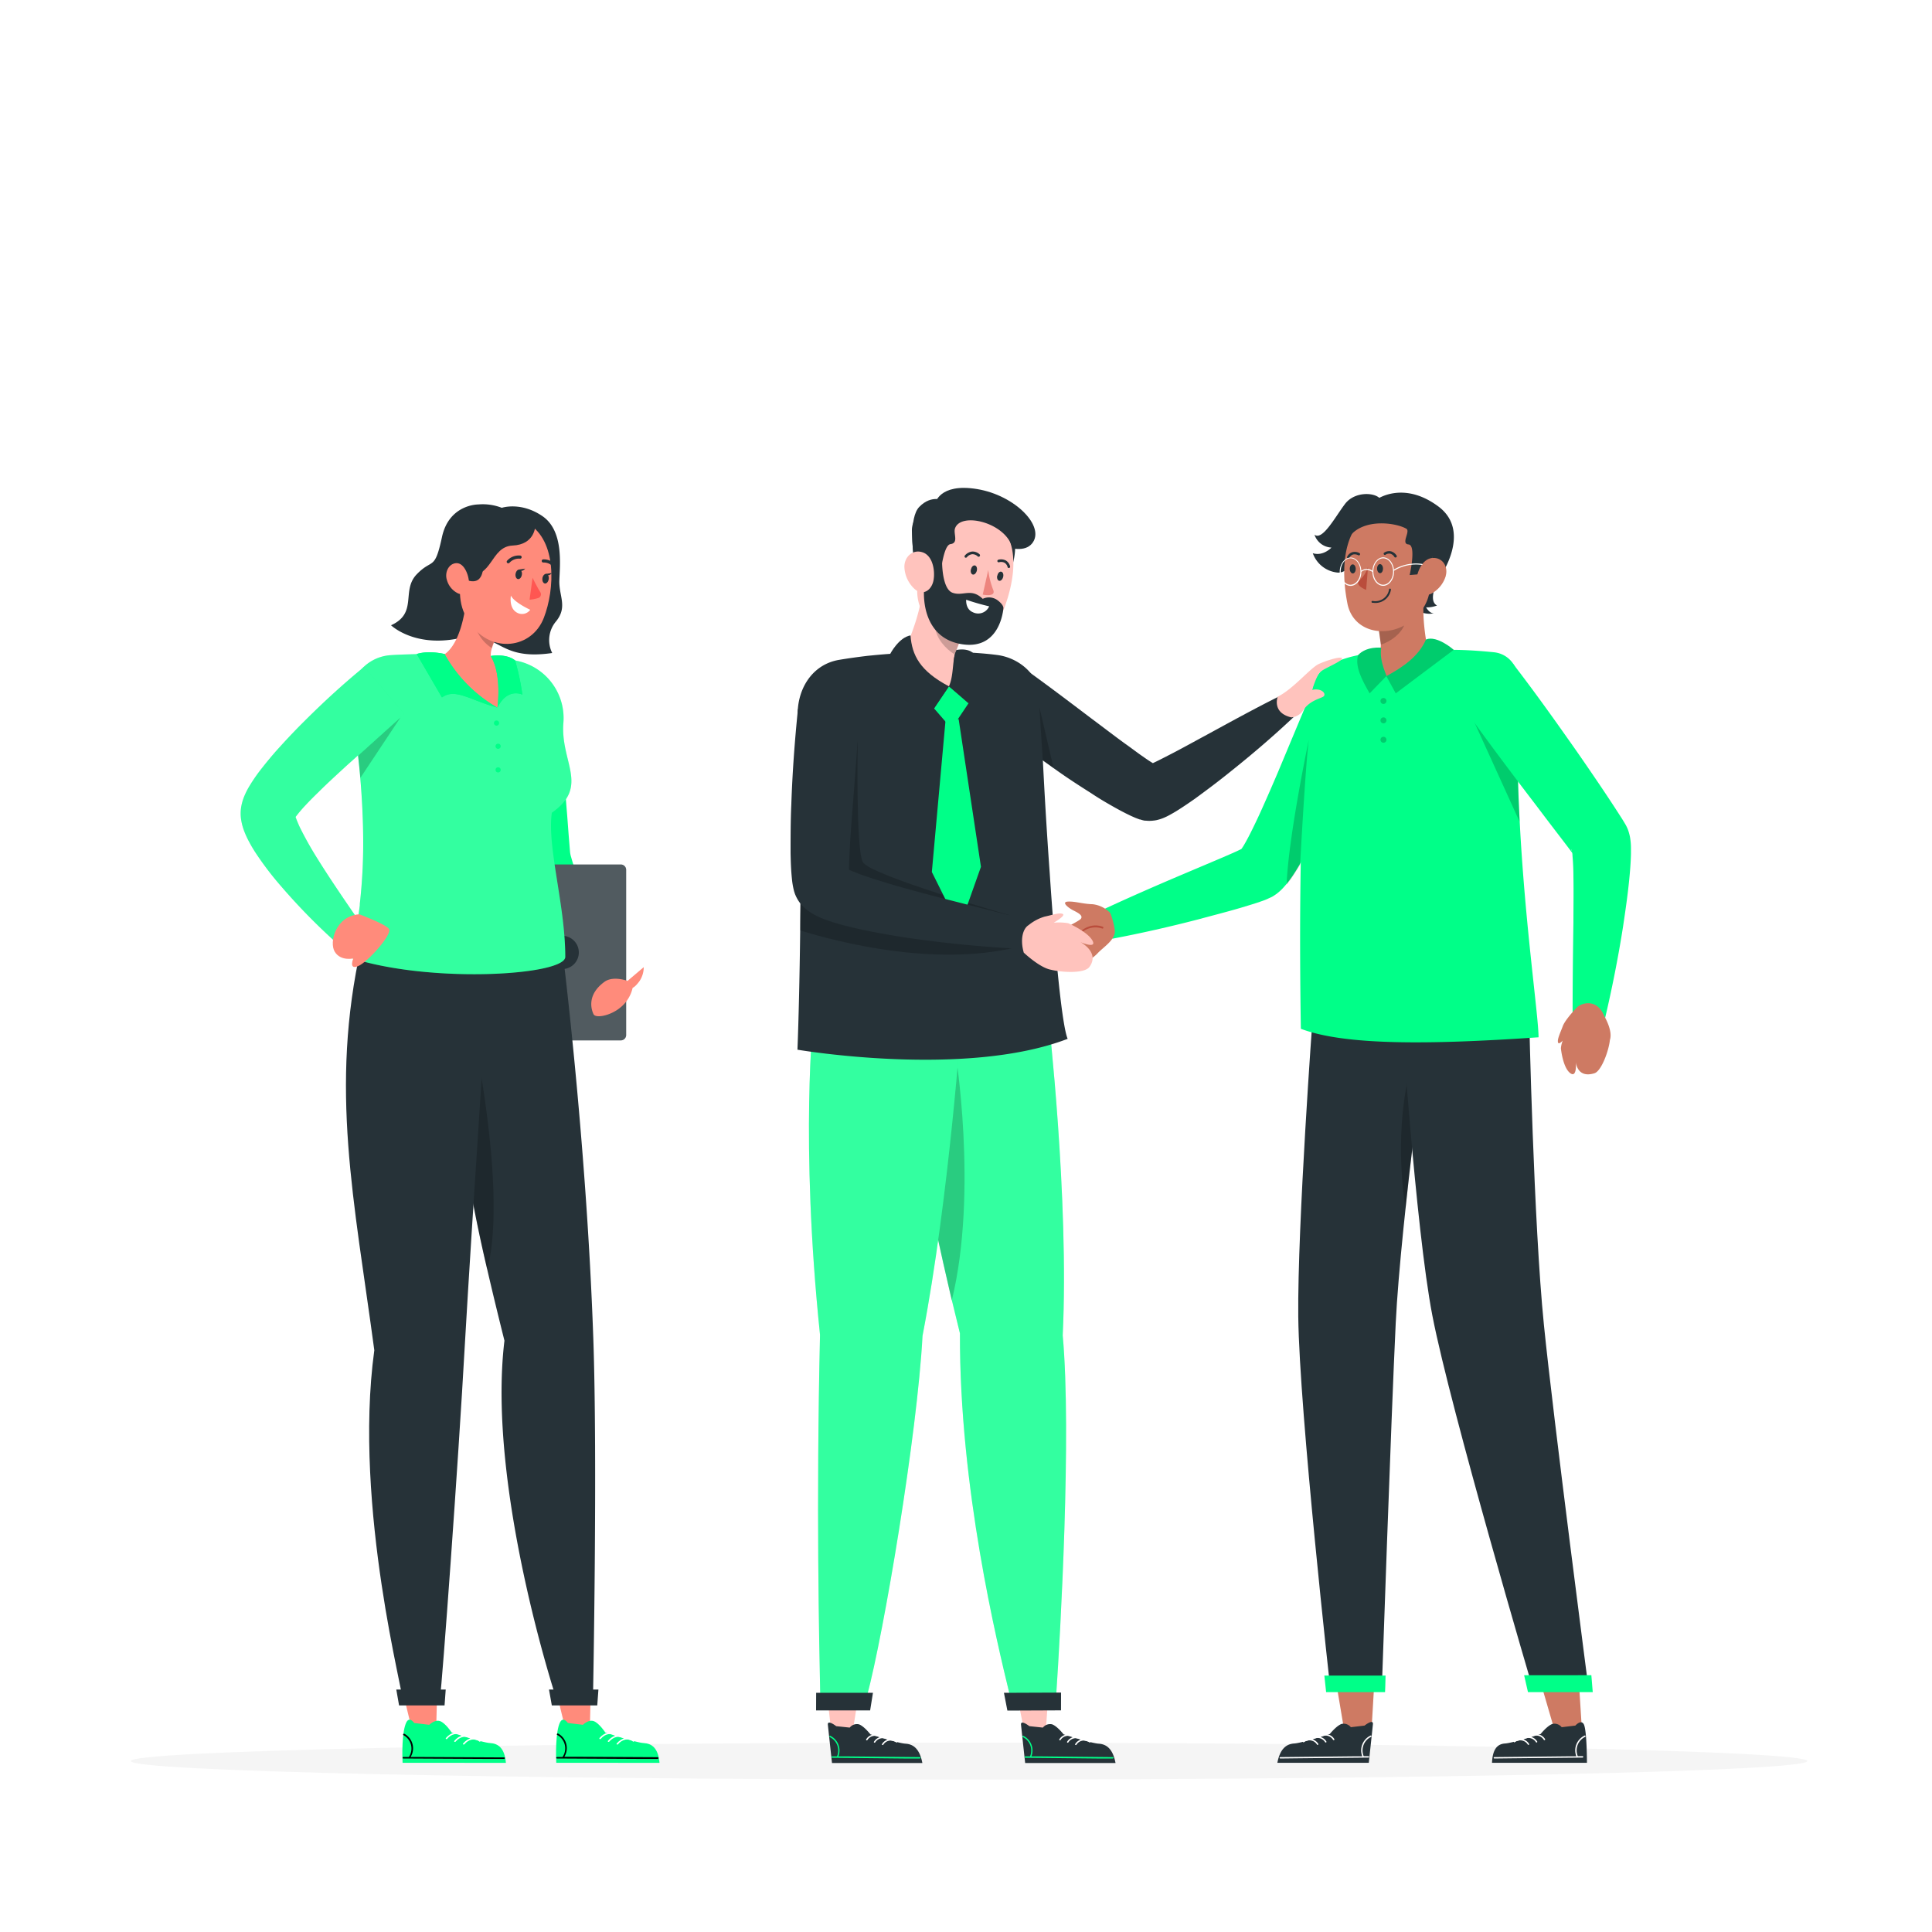 <svg class="animated" id="freepik_stories-new-employee" xmlns="http://www.w3.org/2000/svg" viewBox="0 0 500 500" version="1.1" xmlns:xlink="http://www.w3.org/1999/xlink" xmlns:svgjs="http://svgjs.com/svgjs"><style>svg#freepik_stories-new-employee:not(.animated) .animable {opacity: 0;}svg#freepik_stories-new-employee.animated #freepik--character-3--inject-192 {animation: 6s Infinite  linear floating;animation-delay: 0s;}svg#freepik_stories-new-employee.animated #freepik--character-2--inject-192 {animation: 6s Infinite  linear floating;animation-delay: 0s;}svg#freepik_stories-new-employee.animated #freepik--character-1--inject-192 {animation: 6s Infinite  linear floating;animation-delay: 0s;}            @keyframes floating {                0% {                    opacity: 1;                    transform: translateY(0px);                }                50% {                    transform: translateY(-10px);                }                100% {                    opacity: 1;                    transform: translateY(0px);                }            }        .animator-hidden { display: none; }</style><g id="freepik--background-complete--inject-192" class="animable animator-hidden" style="transform-origin: 250.79px 242.3px;"><path d="M444.71,349.14H264a5.87,5.87,0,0,1-5.86-5.86V80A5.87,5.87,0,0,1,264,74.15H444.71A5.87,5.87,0,0,1,450.57,80V343.28A5.87,5.87,0,0,1,444.71,349.14ZM264,74.4A5.61,5.61,0,0,0,258.35,80V343.28a5.61,5.61,0,0,0,5.61,5.61H444.71a5.61,5.61,0,0,0,5.61-5.61V80a5.61,5.61,0,0,0-5.61-5.61Z" style="fill: rgb(240, 240, 240); transform-origin: 354.355px 211.645px;" id="elex3i7ffpft" class="animable"></path><path d="M236.28,349.14H55.53a5.87,5.87,0,0,1-5.86-5.86V80a5.87,5.87,0,0,1,5.86-5.86H236.28A5.87,5.87,0,0,1,242.14,80V343.28A5.87,5.87,0,0,1,236.28,349.14ZM55.53,74.4A5.61,5.61,0,0,0,49.92,80V343.28a5.61,5.61,0,0,0,5.61,5.61H236.28a5.61,5.61,0,0,0,5.61-5.61V80a5.61,5.61,0,0,0-5.61-5.61Z" style="fill: rgb(240, 240, 240); transform-origin: 145.905px 211.64px;" id="elmxknbl5jsw" class="animable"></path><rect x="0.79" y="410.21" width="500" height="0.25" style="fill: rgb(224, 224, 224); transform-origin: 250.79px 410.335px;" id="eldpln8qgq93" class="animable"></rect><path d="M470.4,291.43h-190a5.82,5.82,0,0,0,5.82,5.82H464.57a5.83,5.83,0,0,0,5.83-5.82Z" style="fill: rgb(224, 224, 224); transform-origin: 375.4px 294.34px;" id="eltr0y5v9dk7n" class="animable"></path><rect x="319.43" y="346.51" width="113.65" height="5.39" style="fill: rgb(224, 224, 224); transform-origin: 376.255px 349.205px;" id="elbdzassv98y5" class="animable"></rect><polygon points="429.06 410.28 444.55 297.25 439.11 297.25 423.62 410.28 429.06 410.28" style="fill: rgb(230, 230, 230); transform-origin: 434.085px 353.765px;" id="elh0p96dmsiki" class="animable"></polygon><polygon points="441.79 410.28 426.05 297.25 431.49 297.25 447.23 410.28 441.79 410.28" style="fill: rgb(230, 230, 230); transform-origin: 436.64px 353.765px;" id="elrn3zyu16h4q" class="animable"></polygon><polygon points="310.74 410.28 326.89 297.25 321.45 297.25 305.3 410.28 310.74 410.28" style="fill: rgb(230, 230, 230); transform-origin: 316.095px 353.765px;" id="elednu94bjkx" class="animable"></polygon><polygon points="323.47 410.28 307.98 297.25 313.42 297.25 328.91 410.28 323.47 410.28" style="fill: rgb(230, 230, 230); transform-origin: 318.445px 353.765px;" id="ellpvuy49u6c" class="animable"></polygon><rect x="274.02" y="282.08" width="202.75" height="9.38" style="fill: rgb(230, 230, 230); transform-origin: 375.395px 286.77px;" id="ellhtfsg3k1q" class="animable"></rect><path d="M347.09,282.11h88L436,280c.6-1.35-1-2.71-3.14-2.71H351.71a3.38,3.38,0,0,0-3.14,1.54Z" style="fill: rgb(224, 224, 224); transform-origin: 391.609px 279.693px;" id="elxsggx4lt7p" class="animable"></path><path d="M459.2,220.87,447.94,268.5a2.82,2.82,0,0,1-2.74,2.17H375.82a2.82,2.82,0,0,1-2.74-3.46l11.26-47.64a2.82,2.82,0,0,1,2.74-2.16h69.38A2.81,2.81,0,0,1,459.2,220.87Z" style="fill: rgb(240, 240, 240); transform-origin: 416.141px 244.04px;" id="ela9fk8gj7f9u" class="animable"></path><path d="M425.49,245.9a6.22,6.22,0,0,1-6,5.43,4.77,4.77,0,0,1-4.83-5.43,6.22,6.22,0,0,1,6-5.43A4.77,4.77,0,0,1,425.49,245.9Z" style="fill: rgb(224, 224, 224); transform-origin: 420.075px 245.9px;" id="elm50zv8933i" class="animable"></path><path d="M389.83,217.41l-12,53.26h-2a2.82,2.82,0,0,1-2.74-3.46l11.26-47.64a2.82,2.82,0,0,1,2.74-2.16Z" style="fill: rgb(224, 224, 224); transform-origin: 381.423px 244.04px;" id="elo113c78jmu" class="animable"></path><polygon points="409.93 270.67 407.56 281.98 414.51 281.98 416.88 270.67 409.93 270.67" style="fill: rgb(224, 224, 224); transform-origin: 412.22px 276.325px;" id="el3wpo4a5tcki" class="animable"></polygon><path d="M397.42,280.07l1.42-2a2.7,2.7,0,0,1,2.21-1.14h19.06a2.71,2.71,0,0,1,2.4,1.45l1,1.84a1.29,1.29,0,0,1-1.14,1.88H398.47A1.28,1.28,0,0,1,397.42,280.07Z" style="fill: rgb(224, 224, 224); transform-origin: 410.415px 279.515px;" id="eldl69eilwla8" class="animable"></path><polygon points="369.09 128.8 368.52 127.89 402 106.79 434.67 128.36 434.07 129.26 401.99 108.07 369.09 128.8" style="fill: rgb(240, 240, 240); transform-origin: 401.595px 118.025px;" id="el617md97v9tm" class="animable"></polygon><rect x="367.94" y="127.94" width="67.44" height="42.18" style="fill: rgb(224, 224, 224); transform-origin: 401.66px 149.03px;" id="elsajcq7j98" class="animable"></rect><g id="elcu8mta10ysw"><rect x="382.44" y="117.18" width="38.44" height="63.7" style="fill: rgb(255, 255, 255); transform-origin: 401.66px 149.03px; transform: rotate(90deg);" class="animable"></rect></g><rect x="374.79" y="141.86" width="4.07" height="4.07" style="fill: rgb(240, 240, 240); transform-origin: 376.825px 143.895px;" id="el1v90fc8bf6r" class="animable"></rect><rect x="381.07" y="141.86" width="4.07" height="4.07" style="fill: rgb(240, 240, 240); transform-origin: 383.105px 143.895px;" id="elzc5bo4g1agf" class="animable"></rect><rect x="387.34" y="141.86" width="4.07" height="4.07" style="fill: rgb(240, 240, 240); transform-origin: 389.375px 143.895px;" id="elmp2jsxvllp9" class="animable"></rect><rect x="393.62" y="141.86" width="4.07" height="4.07" style="fill: rgb(240, 240, 240); transform-origin: 395.655px 143.895px;" id="eldzeqaitizz7" class="animable"></rect><rect x="399.89" y="141.86" width="4.07" height="4.07" style="fill: rgb(240, 240, 240); transform-origin: 401.925px 143.895px;" id="elshswnh601pp" class="animable"></rect><rect x="406.17" y="141.86" width="4.07" height="4.07" style="fill: rgb(240, 240, 240); transform-origin: 408.205px 143.895px;" id="el4yxugxc33pv" class="animable"></rect><rect x="412.44" y="141.86" width="4.07" height="4.07" style="fill: rgb(240, 240, 240); transform-origin: 414.475px 143.895px;" id="el61ciutctptx" class="animable"></rect><rect x="418.72" y="141.86" width="4.07" height="4.07" style="fill: rgb(240, 240, 240); transform-origin: 420.755px 143.895px;" id="elnyvjm9sjuvs" class="animable"></rect><rect x="424.99" y="141.86" width="4.07" height="4.07" style="fill: rgb(240, 240, 240); transform-origin: 427.025px 143.895px;" id="eljtc6be4d5e" class="animable"></rect><rect x="374.79" y="147.46" width="4.07" height="4.07" style="fill: rgb(240, 240, 240); transform-origin: 376.825px 149.495px;" id="elpe4piwghfn" class="animable"></rect><rect x="381.07" y="147.46" width="4.07" height="4.07" style="fill: rgb(240, 240, 240); transform-origin: 383.105px 149.495px;" id="el18bbtb1o4mah" class="animable"></rect><rect x="387.34" y="147.46" width="4.07" height="4.07" style="fill: rgb(240, 240, 240); transform-origin: 389.375px 149.495px;" id="elq9wr2ghwi3k" class="animable"></rect><rect x="393.62" y="147.46" width="4.07" height="4.07" style="fill: rgb(240, 240, 240); transform-origin: 395.655px 149.495px;" id="el3jjudn4q6nj" class="animable"></rect><rect x="399.89" y="147.46" width="4.07" height="4.07" style="fill: rgb(240, 240, 240); transform-origin: 401.925px 149.495px;" id="elk36ixh5q469" class="animable"></rect><rect x="406.17" y="147.46" width="4.07" height="4.07" style="fill: rgb(240, 240, 240); transform-origin: 408.205px 149.495px;" id="elv6sra95wwdk" class="animable"></rect><rect x="412.44" y="147.46" width="4.07" height="4.07" style="fill: rgb(240, 240, 240); transform-origin: 414.475px 149.495px;" id="eltek0f7x5xhq" class="animable"></rect><rect x="418.72" y="147.46" width="4.07" height="4.07" style="fill: rgb(240, 240, 240); transform-origin: 420.755px 149.495px;" id="elbo9c6h83fsi" class="animable"></rect><rect x="424.99" y="147.46" width="4.07" height="4.07" style="fill: rgb(240, 240, 240); transform-origin: 427.025px 149.495px;" id="el52ymyy99cpm" class="animable"></rect><rect x="374.79" y="153.06" width="4.07" height="4.07" style="fill: rgb(240, 240, 240); transform-origin: 376.825px 155.095px;" id="el3pgkrnyosm" class="animable"></rect><rect x="381.07" y="153.06" width="4.07" height="4.07" style="fill: rgb(240, 240, 240); transform-origin: 383.105px 155.095px;" id="el9m8tt86vjp6" class="animable"></rect><rect x="387.34" y="153.06" width="4.07" height="4.07" style="fill: rgb(240, 240, 240); transform-origin: 389.375px 155.095px;" id="eljz6heplktk" class="animable"></rect><rect x="393.62" y="153.06" width="4.07" height="4.07" style="fill: rgb(240, 240, 240); transform-origin: 395.655px 155.095px;" id="el3i80gu0go8s" class="animable"></rect><rect x="399.89" y="153.06" width="4.07" height="4.07" style="fill: rgb(240, 240, 240); transform-origin: 401.925px 155.095px;" id="el2kzr8fzth3i" class="animable"></rect><rect x="406.17" y="153.06" width="4.07" height="4.07" style="fill: rgb(240, 240, 240); transform-origin: 408.205px 155.095px;" id="elqf77j9bdza" class="animable"></rect><rect x="412.44" y="153.06" width="4.07" height="4.07" style="fill: rgb(240, 240, 240); transform-origin: 414.475px 155.095px;" id="eln1xk561j91k" class="animable"></rect><rect x="418.72" y="153.06" width="4.07" height="4.07" style="fill: rgb(240, 240, 240); transform-origin: 420.755px 155.095px;" id="el8442ezd1khe" class="animable"></rect><rect x="424.99" y="153.06" width="4.07" height="4.07" style="fill: rgb(240, 240, 240); transform-origin: 427.025px 155.095px;" id="elqe4r27m55pr" class="animable"></rect><rect x="374.79" y="159.09" width="4.07" height="4.07" style="fill: rgb(240, 240, 240); transform-origin: 376.825px 161.125px;" id="elxzwiaye151" class="animable"></rect><rect x="381.07" y="159.09" width="4.07" height="4.07" style="fill: rgb(240, 240, 240); transform-origin: 383.105px 161.125px;" id="elf7kqfqn1so" class="animable"></rect><rect x="387.34" y="159.09" width="4.07" height="4.07" style="fill: rgb(240, 240, 240); transform-origin: 389.375px 161.125px;" id="elbzdoptzxvwl" class="animable"></rect><rect x="393.62" y="159.09" width="4.07" height="4.07" style="fill: rgb(240, 240, 240); transform-origin: 395.655px 161.125px;" id="ell01i9g5xsb" class="animable"></rect><rect x="383.82" y="133.57" width="36.21" height="3.52" style="fill: rgb(224, 224, 224); transform-origin: 401.925px 135.33px;" id="elvdtvq8xd9k" class="animable"></rect><path d="M404.15,107.17a2,2,0,1,1-2-2A2,2,0,0,1,404.15,107.17Z" style="fill: rgb(224, 224, 224); transform-origin: 402.15px 107.17px;" id="elqri3rqbinki" class="animable"></path><rect x="272.82" y="86.41" width="70.32" height="170.85" style="fill: rgb(240, 240, 240); transform-origin: 307.98px 171.835px;" id="eloscjqg5spzr" class="animable"></rect><rect x="277.11" y="90.71" width="61.74" height="162.27" style="fill: rgb(250, 250, 250); transform-origin: 307.98px 171.845px;" id="elp1twdmc2ul" class="animable"></rect><polygon points="338.85 97.66 338.85 109.91 277.11 171.66 277.11 159.4 338.85 97.66" style="fill: rgb(255, 255, 255); transform-origin: 307.98px 134.66px;" id="elw6erv0mr0ws" class="animable"></polygon><polygon points="338.85 140.03 338.85 157.31 277.11 219.04 277.11 201.75 338.85 140.03" style="fill: rgb(255, 255, 255); transform-origin: 307.98px 179.535px;" id="el5cl2e8k8f4x" class="animable"></polygon><rect x="305.86" y="86.41" width="4.25" height="170.85" style="fill: rgb(240, 240, 240); transform-origin: 307.985px 171.835px;" id="elb4kfmqufo38" class="animable"></rect><rect x="149.22" y="86.41" width="70.32" height="170.85" style="fill: rgb(240, 240, 240); transform-origin: 184.38px 171.835px;" id="eladbk4axj5sf" class="animable"></rect><rect x="153.51" y="90.71" width="61.74" height="162.27" style="fill: rgb(250, 250, 250); transform-origin: 184.38px 171.845px;" id="el8jllh167oa" class="animable"></rect><polygon points="215.25 97.66 215.25 109.91 153.51 171.66 153.51 159.4 215.25 97.66" style="fill: rgb(255, 255, 255); transform-origin: 184.38px 134.66px;" id="elx476sn2syy8" class="animable"></polygon><polygon points="215.25 140.03 215.25 157.31 153.51 219.04 153.51 201.75 215.25 140.03" style="fill: rgb(255, 255, 255); transform-origin: 184.38px 179.535px;" id="eleif3z1wamz" class="animable"></polygon><rect x="182.25" y="86.41" width="4.25" height="170.85" style="fill: rgb(240, 240, 240); transform-origin: 184.375px 171.835px;" id="el9qilimm6k1h" class="animable"></rect><path d="M171.14,387.39s-8.5,1.89-7.24-4,1.17-8.12-2.28-10.81-6.93-4-4.29-8.3-2.37-7.58-5-9.88.34-4,1-8.37-4-3.69-4.36-9.16,5.19-11.86.42-19.39c0,0,6.41,3.33,8.52,9.17s.41,10.36,4.2,12.58,6.16,6.07,4.87,10,.54,6,3.65,8.91,2.28,4,1.9,7.54.39,2.69,3.94,7.49S180.18,385.82,171.14,387.39Z" style="fill: rgb(240, 240, 240); transform-origin: 163.843px 352.579px;" id="elgeeg9vcoaq6" class="animable"></path><path d="M172.35,387.13a.41.41,0,0,1,0-.09l-17-51.62a.42.42,0,0,1,.27-.53h0a.41.41,0,0,1,.52.27l17,51.61a.69.69,0,0,1,0,.13Z" style="fill: rgb(224, 224, 224); transform-origin: 164.236px 361px;" id="el7x4c6crb53b" class="animable"></path><path d="M186.47,387.29s8.46,1.87,7.2-4-1.16-8.07,2.27-10.75,6.9-4,4.26-8.25,2.37-7.55,5-9.83-.34-4-1-8.33,4-3.67,4.33-9.11-5.16-11.8-.41-19.29c0,0-6.38,3.31-8.48,9.13s-.41,10.3-4.18,12.51-6.13,6-4.84,10-.54,6-3.63,8.86-2.27,4-1.89,7.5-.39,2.67-3.92,7.45S177.48,385.72,186.47,387.29Z" style="fill: rgb(240, 240, 240); transform-origin: 193.736px 352.652px;" id="elmmcbj4yf8z9" class="animable"></path><path d="M184.49,386.8a.51.51,0,0,1,0-.13l16.92-51.34a.41.41,0,0,1,.52-.27h0a.42.42,0,0,1,.27.53l-16.92,51.34a.3.3,0,0,1,0,.1Z" style="fill: rgb(224, 224, 224); transform-origin: 193.353px 361.035px;" id="eluydkyxs7nz" class="animable"></path><path d="M177.09,386.21s-9.73-.8-6.41-6.73,3.95-8.31,1.14-12.34-6.08-6.62-1.83-10.31,0-8.91-2-12.23,1.7-4.21,3.87-8.63-3-5.27-1.62-11.25,9.5-11,6.89-20.63c0,0,5.76,5.69,6.08,12.65s-3,11.23.32,14.87,4.58,8.54,1.89,12.34-1.42,6.64,1,10.75,1.11,5.07-.47,8.7-.48,3,1.74,9.34S187.29,387.53,177.09,386.21Z" style="fill: rgb(245, 245, 245); transform-origin: 177.92px 345.219px;" id="elwlw2135vtpp" class="animable"></path><path d="M178.47,386.33a.36.36,0,0,1,0-.11l-1.07-60.93a.47.47,0,0,1,.47-.48h0a.47.47,0,0,1,.47.46l1.07,60.93a.39.39,0,0,1,0,.15Z" style="fill: rgb(224, 224, 224); transform-origin: 178.409px 355.58px;" id="eldne9cwuwrqk" class="animable"></path><path d="M203.57,381.51H156a2,2,0,0,0-1.84,2.64l.71,1.87.44,1.19,1.28,3.39.45,1.18,1.31,3.48.44,1.18,5.24,13.9h31.51l5.24-13.9.44-1.18,1.31-3.48.45-1.18,1.28-3.39.44-1.19.71-1.87A2,2,0,0,0,203.57,381.51Z" style="fill: rgb(230, 230, 230); transform-origin: 179.785px 395.925px;" id="elr06mkh3xi6k" class="animable"></path><circle cx="89.91" cy="111.24" r="17.15" style="fill: rgb(224, 224, 224); transform-origin: 89.91px 111.24px;" id="elslj94kre9or" class="animable"></circle><g id="el0w5ttlitkmr"><circle cx="89.91" cy="111.24" r="15.8" style="fill: rgb(250, 250, 250); transform-origin: 89.91px 111.24px; transform: rotate(-80.47deg);" class="animable"></circle></g><rect x="89.37" y="96.87" width="0.59" height="3.3" style="fill: rgb(224, 224, 224); transform-origin: 89.665px 98.52px;" id="elbvmesd29em" class="animable"></rect><rect x="89.37" y="122.22" width="0.59" height="3.3" style="fill: rgb(224, 224, 224); transform-origin: 89.665px 123.87px;" id="eluwk1ypdb1g" class="animable"></rect><rect x="75.34" y="110.9" width="3.3" height="0.59" style="fill: rgb(224, 224, 224); transform-origin: 76.99px 111.195px;" id="elf52e481vcue" class="animable"></rect><rect x="100.69" y="110.9" width="3.3" height="0.59" style="fill: rgb(224, 224, 224); transform-origin: 102.34px 111.195px;" id="el8c37k2n1uvj" class="animable"></rect><g id="el7q80ys5xh86"><rect x="96.98" y="101.94" width="3.3" height="0.59" style="fill: rgb(224, 224, 224); transform-origin: 98.63px 102.235px; transform: rotate(-45.01deg);" class="animable"></rect></g><g id="elw692fjy593"><rect x="79.05" y="119.86" width="3.3" height="0.59" style="fill: rgb(224, 224, 224); transform-origin: 80.7px 120.155px; transform: rotate(-45.01deg);" class="animable"></rect></g><g id="ela13j56qrgj"><rect x="80.4" y="100.59" width="0.59" height="3.3" style="fill: rgb(224, 224, 224); transform-origin: 80.695px 102.24px; transform: rotate(-45deg);" class="animable"></rect></g><g id="elw2ozi6hj9k"><rect x="98.33" y="118.51" width="0.59" height="3.3" style="fill: rgb(224, 224, 224); transform-origin: 98.625px 120.16px; transform: rotate(-45.01deg);" class="animable"></rect></g><g id="elfdh7e8fm3f5"><rect x="92" y="109.14" width="0.51" height="6" style="fill: rgb(224, 224, 224); transform-origin: 92.255px 112.14px; transform: rotate(-68.51deg);" class="animable"></rect></g><polygon points="89.92 111.45 80.7 111.45 80.7 110.94 89.41 110.94 89.41 103.79 89.92 103.79 89.92 111.45" style="fill: rgb(224, 224, 224); transform-origin: 85.31px 107.62px;" id="el1waycfww09r" class="animable"></polygon></g><g id="freepik--Shadow--inject-192" class="animable" style="transform-origin: 250.79px 455.775px;"><path d="M467.74,455.76c0,2.65-97.14,4.79-216.95,4.79s-216.95-2.14-216.95-4.79S131,451,250.79,451,467.74,453.12,467.74,455.76Z" style="fill: rgb(245, 245, 245); transform-origin: 250.79px 455.775px;" id="elxuuur1jdmm" class="animable"></path></g><g id="freepik--Symbol--inject-192" class="animable animator-hidden" style="transform-origin: 203.087px 113.649px;"><g id="elt5bcnjclq6p"><circle cx="200.53" cy="101.04" r="16.02" style="fill: rgb(0, 255, 136); transform-origin: 200.53px 101.04px; transform: rotate(-45deg);" class="animable"></circle></g><path d="M208.56,101h0a1.36,1.36,0,0,1-1.35,1.35h-5.34v5.34a1.35,1.35,0,0,1-2.69,0v-5.34h-5.34a1.36,1.36,0,0,1-1.35-1.35h0a1.36,1.36,0,0,1,1.35-1.35h5.34V94.35a1.35,1.35,0,0,1,2.69,0v5.34h5.34A1.36,1.36,0,0,1,208.56,101Z" style="fill: rgb(255, 255, 255); transform-origin: 200.525px 101.02px;" id="elovf9dmky5ye" class="animable"></path><path d="M200.53,121.12a.47.47,0,0,1-.48-.48v-1a.48.48,0,1,1,.95,0v1A.47.47,0,0,1,200.53,121.12Zm.47,22.45v-1.91a.48.48,0,1,0-.95,0v1.91a.48.48,0,0,0,.95,0Zm0-5.73v-1.91a.48.48,0,1,0-.95,0v1.91a.48.48,0,0,0,.95,0Zm0-5.73V130.2a.48.48,0,1,0-.95,0v1.91a.48.48,0,0,0,.95,0Zm0-5.73v-1.92a.48.48,0,0,0-.95,0v1.92a.48.48,0,0,0,.95,0Zm1,22a.48.48,0,0,0-.48-.48H201v-.47a.48.48,0,1,0-.95,0v1a.47.47,0,0,0,.48.48h.95A.47.47,0,0,0,202,148.34Zm21.72,0a.48.48,0,0,0-.48-.48h-1.81a.49.49,0,0,0-.48.48.48.48,0,0,0,.48.48h1.81A.47.47,0,0,0,223.68,148.34Zm-5.43,0a.48.48,0,0,0-.48-.48H216a.49.49,0,0,0-.48.48.48.48,0,0,0,.48.48h1.81A.47.47,0,0,0,218.25,148.34Zm-5.43,0a.48.48,0,0,0-.48-.48h-1.81a.49.49,0,0,0-.48.48.48.48,0,0,0,.48.48h1.81A.47.47,0,0,0,212.82,148.34Zm-5.43,0a.48.48,0,0,0-.48-.48H205.1a.49.49,0,0,0-.48.48.48.48,0,0,0,.48.48h1.81A.47.47,0,0,0,207.39,148.34Zm20.87,0a.49.49,0,0,0-.48-.48h-1a.48.48,0,0,0-.47.48.47.47,0,0,0,.47.48h1A.48.48,0,0,0,228.26,148.34Z" style="fill: rgb(0, 255, 136); transform-origin: 214.173px 134.002px;" id="elofplgnxgdy" class="animable"></path></g><g id="freepik--character-3--inject-192" class="animable" style="transform-origin: 345.67px 291.855px;"><polygon points="408.41 432 409.42 448.07 402.56 448.61 397.96 432.81 408.41 432" style="fill: rgb(206, 122, 99); transform-origin: 403.69px 440.305px;" id="elw7cn1t627r" class="animable"></polygon><path d="M404.16,447a2.38,2.38,0,0,0-2.38-.85c-1.33.44-3.08,2.62-3.08,2.62s-7.22,2.32-9.17,2.44-3.24,1.37-3.4,5H410.7s0-8.52-.83-10c-.72-1.28-2.17.37-2.17.37Z" style="fill: rgb(38, 50, 56); transform-origin: 398.415px 450.967px;" id="elxmodm1lzaip" class="animable"></path><path d="M386.69,455.1l4.27-.05,18.64-.19a.19.19,0,0,0,0-.37h-1.27v0a3.89,3.89,0,0,1,1.91-5,.18.18,0,1,0-.18-.31,4.24,4.24,0,0,0-2.1,5.36l-2.63,0-18.64.2A.19.19,0,0,0,386.69,455.1Z" style="fill: rgb(255, 255, 255); transform-origin: 398.453px 452.123px;" id="el6didwvh1lxx" class="animable"></path><path d="M399.54,450.27a2.29,2.29,0,0,0-3.38-.61c-.19.14-.37-.18-.18-.32a2.66,2.66,0,0,1,3.88.74c.13.19-.18.38-.32.19Z" style="fill: rgb(255, 255, 255); transform-origin: 397.895px 449.575px;" id="eltopekk37y5" class="animable"></path><path d="M397.5,450.88a2.3,2.3,0,0,0-3.38-.61c-.19.14-.37-.18-.18-.32a2.66,2.66,0,0,1,3.88.75c.13.19-.18.37-.32.18Z" style="fill: rgb(255, 255, 255); transform-origin: 395.855px 450.187px;" id="el0h0anq7yrhjo" class="animable"></path><path d="M395.4,451.5a2.29,2.29,0,0,0-3.38-.61c-.19.14-.37-.18-.19-.32a2.66,2.66,0,0,1,3.88.74c.14.19-.18.38-.31.19Z" style="fill: rgb(255, 255, 255); transform-origin: 393.75px 450.805px;" id="el3i38grtx0gr" class="animable"></path><polygon points="355.88 431.83 354.93 448.06 348.01 448.61 345.33 432.65 355.88 431.83" style="fill: rgb(206, 122, 99); transform-origin: 350.605px 440.22px;" id="elryg64mcwpt" class="animable"></polygon><path d="M349.6,447a2.38,2.38,0,0,0-2.38-.85c-1.33.44-3.08,2.62-3.08,2.62s-7.22,2.32-9.17,2.44-3.66,1.22-4.39,5h23.66s.93-8.54,1.07-10-2.17.37-2.17.37Z" style="fill: rgb(38, 50, 56); transform-origin: 342.948px 450.927px;" id="el371nx8bn71w" class="animable"></path><path d="M331.28,455.1l4.26-.05,18.64-.19a.19.19,0,0,0,0-.37h-1.26s0,0,0,0a3.89,3.89,0,0,1,1.92-5,.18.18,0,1,0-.18-.31,4.24,4.24,0,0,0-2.1,5.36l-2.63,0-18.64.2A.19.19,0,0,0,331.28,455.1Z" style="fill: rgb(255, 255, 255); transform-origin: 343.05px 452.123px;" id="elh1zn0oe1t14" class="animable"></path><path d="M345,450.27a2.29,2.29,0,0,0-3.38-.61c-.19.14-.37-.18-.18-.32a2.66,2.66,0,0,1,3.88.74c.14.19-.18.38-.32.19Z" style="fill: rgb(255, 255, 255); transform-origin: 343.357px 449.575px;" id="eld9qydlj9oqj" class="animable"></path><path d="M342.94,450.88a2.29,2.29,0,0,0-3.37-.61c-.19.14-.38-.18-.19-.32a2.66,2.66,0,0,1,3.88.75c.14.19-.18.37-.32.18Z" style="fill: rgb(255, 255, 255); transform-origin: 341.298px 450.187px;" id="elt0zqh7ai17l" class="animable"></path><path d="M340.84,451.5a2.29,2.29,0,0,0-3.38-.61c-.19.14-.37-.18-.18-.32a2.66,2.66,0,0,1,3.88.74c.13.19-.18.38-.32.19Z" style="fill: rgb(255, 255, 255); transform-origin: 339.195px 450.805px;" id="el0i5knhzflkk9" class="animable"></path><path d="M339.76,262.66s-4,54.25-3.77,78.08c.28,24.78,8.36,96.91,8.36,96.91h13.24s2.44-70.86,3.62-95.2c1.29-26.54,9.22-84.14,9.22-84.14Z" style="fill: rgb(38, 50, 56); transform-origin: 353.205px 347.98px;" id="eliz8n64fg1n8" class="animable"></path><g id="elbvqterp7jp"><path d="M363.74,312.93c1-9.74,2.23-19.8,3.31-28.59l-1.55-9.28S360.31,289.54,363.74,312.93Z" style="opacity: 0.2; transform-origin: 364.809px 293.995px;" class="animable"></path></g><path d="M358.58,433.64c0,1.43-.13,4.28-.13,4.28H343.2l-.46-4.28Z" style="fill: rgb(0, 255, 136); transform-origin: 350.66px 435.78px;" id="elua370nnnnq" class="animable"></path><path d="M362.35,258.31s4,59.75,8.34,82.13c4.73,24.49,26.2,97.21,26.2,97.21H411.2s-9.2-70.55-11.64-94.81c-2.66-26.32-3.81-79.48-3.81-79.48Z" style="fill: rgb(38, 50, 56); transform-origin: 386.775px 347.98px;" id="elnaf0d91okxn" class="animable"></path><path d="M411.84,433.54c.14,1.46.36,4.38.36,4.38H395.44l-1-4.38Z" style="fill: rgb(0, 255, 136); transform-origin: 403.32px 435.73px;" id="el55jqhl8f24" class="animable"></path><path d="M398.18,268.45c-28.61,1.95-50.12,2.1-61.52-2.2-.79-50.38,1-81.72,3.34-89.38a7.94,7.94,0,0,1,4-4.76,28.86,28.86,0,0,1,9-2.8c6-.89,15.91-1.15,22.78-1.13,3.77,0,7.64.3,10.83.62,4,.41,6.55,3.95,6.38,7.93-.34,7.66-.37,15.41-.19,23,.11,4.38.28,8.7.5,12.93C394.71,239.68,398.13,262.56,398.18,268.45Z" style="fill: rgb(0, 255, 136); transform-origin: 367.325px 218.969px;" id="elgg2tne9h58" class="animable"></path><g id="el18v5net5m5g"><path d="M393.28,212.67l-12.28-27,11.78,14.08C392.89,204.12,393.06,208.44,393.28,212.67Z" style="opacity: 0.2; transform-origin: 387.14px 199.17px;" class="animable"></path></g><path d="M357.12,129c-1.51-1.64-6.58-1.78-9,1.38-2.58,3.38-5.85,9.62-7.93,8a4.86,4.86,0,0,0,4.39,3.33s-2.11,2.31-4.83,1.46a7.58,7.58,0,0,0,6.29,5c4.65.68,11.13-12.65,12.16-14.83C358.2,130.85,358,131,357.12,129Z" style="fill: rgb(38, 50, 56); transform-origin: 348.975px 138.027px;" id="ele69d2x45i8u" class="animable"></path><path d="M360,129.55A15,15,0,0,1,371.5,133c2.06,1.78,3.66,4.12,2.95,6.92-1.66,6.52-6.06,17-6.06,17l-19.74-15.19s-.1-6.33,3.07-9.47C353.38,130.63,357,129.89,360,129.55Z" style="fill: rgb(38, 50, 56); transform-origin: 361.635px 143.181px;" id="elniropdzk1a" class="animable"></path><path d="M356.39,129.19s6.8-4.85,15.85,1.88,0,18.91,0,18.91-2.9,5.39-.34,6.72a7.3,7.3,0,0,1-2.82.49s.88,1.64,2,1.49c0,0-1.57.63-4.35-.61S356.39,129.19,356.39,129.19Z" style="fill: rgb(38, 50, 56); transform-origin: 366.326px 143.17px;" id="elslnwancefbh" class="animable"></path><path d="M356.82,162.79h0s0,0,0,.09l.54,3.94a12.58,12.58,0,0,1-.25,2.32,13.17,13.17,0,0,1-.51,1.82c-1,1.05-1.71,3.61,1.28,4,3.77.49,11.36-4.17,11.82-5.8-1.11-5.37-1.83-11.57-.94-16.46l-4.87,4.12Z" style="fill: rgb(206, 122, 99); transform-origin: 362.718px 163.848px;" id="elofzx2houmq" class="animable"></path><g id="el8qno0gpn8er"><path d="M356.84,162.89l.54,3.94c2.49-.78,5.25-2.8,6.12-5.24.62-1.76,0-3.56-.7-3.74Z" style="opacity: 0.2; transform-origin: 360.297px 162.34px;" class="animable"></path></g><path d="M348.29,153.7c.12.86.27,1.71.43,2.55,1.5,7.43,10.22,9.16,16.34,4.58l0,0a13.31,13.31,0,0,0,1.56-1.37c4.05-4.15,3.61-7.77,4.07-15.82a11,11,0,0,0-15.2-10.88C348.37,135.68,347.07,145.11,348.29,153.7Z" style="fill: rgb(206, 122, 99); transform-origin: 359.3px 147.635px;" id="el6q2cdp1bj6a" class="animable"></path><path d="M357.92,147.15c0,.65-.32,1.18-.75,1.19s-.77-.52-.78-1.17.33-1.18.75-1.18.78.51.78,1.16" style="fill: rgb(38, 50, 56); transform-origin: 357.155px 147.165px;" id="elsuezusso2vp" class="animable"></path><path d="M350.86,147.22c0,.65-.33,1.18-.75,1.19s-.78-.52-.79-1.17.33-1.18.76-1.18.77.51.78,1.16" style="fill: rgb(38, 50, 56); transform-origin: 350.09px 147.235px;" id="elpa5r2ibgitr" class="animable"></path><path d="M355.37,156l-.23,0a.26.26,0,0,1-.19-.29.25.25,0,0,1,.3-.19,3.59,3.59,0,0,0,4.24-3,.25.25,0,0,1,.3-.19.26.26,0,0,1,.18.3A4.06,4.06,0,0,1,355.37,156Z" style="fill: rgb(38, 50, 56); transform-origin: 357.461px 154.184px;" id="elvthhpm74499" class="animable"></path><path d="M370.7,144.38a6.9,6.9,0,0,0-2.42,3.53.76.76,0,0,1-.54.67l-2.92.24s1.78-7.76-.3-7.92.6-3.41-.58-4.08c-2.78-1.57-10.78-2.66-14.47,1.78,0,0,1.42-4.66,5.54-6.74s11.83-1.66,14.44,2.48S370.7,144.38,370.7,144.38Z" style="fill: rgb(38, 50, 56); transform-origin: 360.262px 139.729px;" id="elfbl2ikl0or" class="animable"></path><path d="M374.18,149a7.67,7.67,0,0,1-3.64,4.57c-2.36,1.28-4.14-.68-4-3.22.14-2.29,1.53-5.71,4.14-5.94s4.15,2.2,3.48,4.59" style="fill: rgb(206, 122, 99); transform-origin: 370.424px 149.184px;" id="elj5qqtl8295j" class="animable"></path><path d="M348.93,144.53a.3.3,0,0,0,.27-.16,1.68,1.68,0,0,1,1-.87,2,2,0,0,1,1.3.19.31.31,0,0,0,.44-.11.32.32,0,0,0-.11-.44,2.57,2.57,0,0,0-1.79-.25,2.21,2.21,0,0,0-1.38,1.17.3.3,0,0,0,.12.43A.29.29,0,0,0,348.93,144.53Z" style="fill: rgb(38, 50, 56); transform-origin: 350.299px 143.679px;" id="elsop3rcuwlrd" class="animable"></path><path d="M361.2,144.28a.35.35,0,0,0,.13-.05.3.3,0,0,0,.12-.43,2.54,2.54,0,0,0-1.43-1.11,2.26,2.26,0,0,0-1.78.33.32.32,0,0,0,.33.55,1.62,1.62,0,0,1,1.29-.26,1.88,1.88,0,0,1,1,.81A.31.31,0,0,0,361.2,144.28Z" style="fill: rgb(38, 50, 56); transform-origin: 359.791px 143.459px;" id="elv2a359k85zh" class="animable"></path><path d="M354.05,146.6a7.14,7.14,0,0,1-2.1,3.46c-1.64,1.39,1.61,2.6,1.61,2.6Z" style="fill: rgb(186, 77, 60); transform-origin: 352.769px 149.63px;" id="el5h4lsb9jlrt" class="animable"></path><path d="M368,145.93a11.28,11.28,0,0,0-7.26,1.47c-.19-1.78-1.35-3.16-2.77-3.16s-2.7,1.53-2.78,3.46a2.46,2.46,0,0,0-2.88,0c-.1-1.9-1.31-3.41-2.79-3.41s-2.8,1.64-2.8,3.67,1.26,3.67,2.8,3.67,2.78-1.62,2.8-3.62c.14-.13,1.16-1.05,2.86,0,0,2,1.27,3.6,2.79,3.6s2.81-1.65,2.81-3.67a1.79,1.79,0,0,0,0-.23,10.78,10.78,0,0,1,7.22-1.5.12.12,0,0,0,.14-.11A.14.14,0,0,0,368,145.93Zm-18.48,5.4c-1.41,0-2.55-1.54-2.55-3.42s1.14-3.42,2.55-3.42,2.56,1.53,2.56,3.42S350.9,151.33,349.49,151.33Zm8.45,0c-1.4,0-2.55-1.54-2.55-3.42s1.15-3.42,2.55-3.42,2.56,1.53,2.56,3.42S359.35,151.33,357.94,151.33Z" style="fill: rgb(255, 255, 255); transform-origin: 357.432px 147.935px;" id="elj063rn6zler" class="animable"></path><path d="M339.49,178.88l-8.58,20.54c-1.44,3.4-2.91,6.78-4.4,10.09-.74,1.65-1.51,3.28-2.28,4.85s-1.56,3.11-2.31,4.37a11.29,11.29,0,0,1-.66,1h0l-1.11.53-1.22.55-2.5,1.09-10.29,4.36c-6.91,2.93-13.83,5.95-20.68,9.14l2.42,7.54c7.47-1.42,14.85-3.09,22.21-5,3.67-1,7.34-1.92,11-3l2.8-.85,1.42-.45,1.51-.52.57-.21.26-.11,1-.45.54-.25c.22-.13.43-.25.63-.39s.42-.28.54-.37a13.35,13.35,0,0,0,1.37-1.2c.45-.46.82-.88,1.14-1.27.61-.73,1.05-1.36,1.5-2,.76-1.1,1.42-2.16,2-3.19.46-.75.88-1.48,1.3-2.21,1-1.76,1.9-3.5,2.79-5.23,1.79-3.47,3.42-7,5-10.43,3.17-7,6.12-13.94,8.81-21.13Zm-17.77,40.66-.06,0,0,0,.1-.07.09-.05Z" style="fill: rgb(0, 255, 136); transform-origin: 319.865px 210.91px;" id="ell86r2sr3gj" class="animable"></path><g id="elvowuai54s9"><path d="M338.72,191.45c-.83,6-2.25,32.22-2.25,32.22a.42.42,0,0,1,0,.07c-.62,1-1.28,2.09-2,3.19-.45.63-.89,1.26-1.5,2C333.47,216.31,338.72,191.45,338.72,191.45Z" style="opacity: 0.2; transform-origin: 335.845px 210.19px;" class="animable"></path></g><path d="M288.49,240.61a20,20,0,0,0-1.15-4.33,7.49,7.49,0,0,0-4.58-2.27c-2.5-.06-4.49-.77-6.36-.68s.12,1.64,1.34,2.26,2.61,1.32,2,2.17-8.77,4.52-9.49,5.79.8,1.08.8,1.08-1.83.84-1.8,1.83,1.34.81,1.34.81-1.21.6-.68,1.4c.27.42,2.35.09,4.31-.31-.41.2-.69.44-.74.74-.18,1.22,2.52.82,4.68.54a9.67,9.67,0,0,0,5.86-2.89C285.51,245.11,288.89,243.15,288.49,240.61Zm-10.85,7a.84.84,0,0,1,.19,0Z" style="fill: rgb(206, 122, 99); transform-origin: 278.886px 241.628px;" id="el30ahdau7frq" class="animable"></path><path d="M270.93,247.33c2.09-.94,4.21-1.82,6.34-2.61a11.94,11.94,0,0,0,.8,1.6c.15.26.48-.07.33-.32a12.86,12.86,0,0,1-1.67-5.27c0-.31-.44-.21-.41.1a12.76,12.76,0,0,0,.22,1.4.17.17,0,0,0-.12,0,22.5,22.5,0,0,0-5,2.11c-.24.14-.08.58.17.44a21.93,21.93,0,0,1,4.86-2.07.22.22,0,0,0,.13-.12,12,12,0,0,0,.5,1.71c-2.14.79-4.25,1.66-6.35,2.61C270.51,247,270.67,247.45,270.93,247.33Z" style="fill: rgb(186, 77, 60); transform-origin: 274.532px 243.946px;" id="eloe0avnyjhg" class="animable"></path><path d="M278.94,242.49a5.44,5.44,0,0,1,6.33-2.18c.25.1.41-.36.16-.46-2.46-.91-5.07,0-6.83,2.37A.22.22,0,1,0,278.94,242.49Z" style="fill: rgb(186, 77, 60); transform-origin: 282.042px 241.053px;" id="elkog5td7w8tf" class="animable"></path><path d="M391.61,171.84c4.89,6.35,9.56,12.83,14.17,19.38,2.32,3.26,4.59,6.56,6.85,9.88s4.47,6.62,6.74,10.17l.44.68.53.87.26.44.07.11.23.43.25.52c.08.18.15.36.18.45a12.3,12.3,0,0,1,.37,1.22l.11.48.07.39a16.93,16.93,0,0,1,.21,2.37c0,.66,0,1.28,0,1.86-.06,2.32-.24,4.4-.44,6.49-.41,4.15-1,8.17-1.6,12.18-1.25,8-2.82,15.91-4.67,23.8l-8.39-1c0-8,.09-16,.21-23.88,0-4,.07-7.89,0-11.73,0-1.9-.09-3.81-.24-5.48,0-.42-.08-.8-.13-1.14a2.07,2.07,0,0,0-.14-.59h0l0,.12a2.64,2.64,0,0,0,.15.51l.11.27a3.73,3.73,0,0,0,.16.35l.15.27,0-.05-.15-.19-.69-.94c-2.26-3-4.76-6.21-7.14-9.37s-4.83-6.32-7.22-9.51c-4.8-6.37-9.56-12.77-14.15-19.3Z" style="fill: rgb(0, 255, 136); transform-origin: 400px 217.7px;" id="eloc3b4g6vsoo" class="animable"></path><path d="M415.22,263.05c-1.83-4.74-5.92-3.53-7.12-2.33,0,0-3,3.08-3.65,4.84s-1.52,3.48-1.21,4.28c.15.38.68,0,1.2-.54a6.86,6.86,0,0,0-.48,2s.46,4.86,2.35,6.38,1.53-2.85,1.53-2.85.23,4.33,4.8,2.93c1.76-.53,3.7-5.72,4-8.61C417.45,266.71,415.22,263.05,415.22,263.05Z" style="fill: rgb(206, 122, 99); transform-origin: 409.996px 268.838px;" id="el6qb278ykzxb" class="animable"></path><path d="M357.46,167.62s-3.89-.42-6,1.95c-.84,2.91,1,6.37,3,9.87l4.31-4.45C359.08,175,356.84,171.19,357.46,167.62Z" style="fill: rgb(0, 255, 136); transform-origin: 355.026px 173.516px;" id="elmfz5gqmjcv" class="animable"></path><g id="elwf11jp4pmak"><path d="M357.46,167.62s-3.89-.42-6,1.95c-.84,2.91,1,6.37,3,9.87l4.31-4.45C359.08,175,356.84,171.19,357.46,167.62Z" style="opacity: 0.2; transform-origin: 355.026px 173.516px;" class="animable"></path></g><path d="M369.05,165.5c-1.84,4.25-5.78,7.06-10.26,9.49l2.43,4.45,15-11.26S371.92,164.36,369.05,165.5Z" style="fill: rgb(0, 255, 136); transform-origin: 367.505px 172.364px;" id="elh1wrkiz189k" class="animable"></path><g id="elc9kntgcq6c"><path d="M369.05,165.5c-1.84,4.25-5.78,7.06-10.26,9.49l2.43,4.45,15-11.26S371.92,164.36,369.05,165.5Z" style="opacity: 0.2; transform-origin: 367.505px 172.364px;" class="animable"></path></g><g id="el8tu0edrnhw8"><path d="M358.81,181.41a.77.77,0,1,1-.76-.77A.77.77,0,0,1,358.81,181.41Z" style="opacity: 0.2; transform-origin: 358.04px 181.41px;" class="animable"></path></g><g id="elys1ra1wl6k"><path d="M358.81,186.43a.77.77,0,1,1-.76-.77A.77.77,0,0,1,358.81,186.43Z" style="opacity: 0.2; transform-origin: 358.04px 186.43px;" class="animable"></path></g><g id="elzfvw63ubo6"><path d="M358.81,191.45a.77.77,0,1,1-.76-.77A.77.77,0,0,1,358.81,191.45Z" style="opacity: 0.2; transform-origin: 358.04px 191.45px;" class="animable"></path></g></g><g id="freepik--character-2--inject-192" class="animable" style="transform-origin: 275.956px 291.268px;"><polygon points="263.08 438.04 265.14 448.42 270.62 448.42 271.35 438.04 263.08 438.04" style="fill: rgb(255, 195, 189); transform-origin: 267.215px 443.23px;" id="elaeomvyw9azi" class="animable"></polygon><path d="M269.9,447.1a2.37,2.37,0,0,1,2.36-.85c1.32.44,3,2.6,3,2.6s7.16,2.3,9.09,2.42,3.63,1.21,4.35,5H265.31s-.92-8.45-1.07-9.9,2.16.36,2.16.36Z" style="fill: rgb(38, 50, 56); transform-origin: 276.466px 451.039px;" id="elhjk44iz9sn5" class="animable"></path><path d="M288,455.1l-4.22,0-18.46-.19c-.23,0-.23-.37,0-.36h1.25a.43.43,0,0,0,0,0,3.85,3.85,0,0,0-1.9-5c-.21-.11,0-.43.18-.31a4.21,4.21,0,0,1,2.08,5.31c.87,0,1.74,0,2.61,0l18.45.19A.18.18,0,1,1,288,455.1Z" style="fill: rgb(0, 255, 136); transform-origin: 276.38px 452.157px;" id="elkjtxd059jum" class="animable"></path><path d="M274.47,450.32a2.28,2.28,0,0,1,3.35-.6c.19.14.37-.18.18-.32a2.63,2.63,0,0,0-3.84.74c-.13.19.18.37.31.18Z" style="fill: rgb(255, 255, 255); transform-origin: 276.105px 449.634px;" id="el87xwcoo2vmd" class="animable"></path><path d="M276.49,450.93a2.28,2.28,0,0,1,3.35-.6c.19.14.37-.18.18-.32a2.63,2.63,0,0,0-3.84.74c-.14.19.18.37.31.18Z" style="fill: rgb(255, 255, 255); transform-origin: 278.123px 450.244px;" id="ely53o30ttag8" class="animable"></path><path d="M278.58,451.54a2.27,2.27,0,0,1,3.35-.6c.18.14.36-.18.18-.32a2.64,2.64,0,0,0-3.85.74c-.13.19.18.37.32.18Z" style="fill: rgb(255, 255, 255); transform-origin: 280.207px 450.854px;" id="el57hog2zpr08" class="animable"></path><polygon points="214.01 438.11 215.15 448.42 220.63 448.42 222.27 438.11 214.01 438.11" style="fill: rgb(255, 195, 189); transform-origin: 218.14px 443.265px;" id="elef0c6taxrk" class="animable"></polygon><path d="M219.91,447.1a2.37,2.37,0,0,1,2.36-.85c1.32.44,3,2.6,3,2.6s7.16,2.3,9.09,2.42,3.62,1.21,4.35,5H215.32s-.92-8.45-1.07-9.9,2.16.36,2.16.36Z" style="fill: rgb(38, 50, 56); transform-origin: 226.477px 451.039px;" id="elxoygjqrybqd" class="animable"></path><path d="M238.05,455.1l-4.22,0-18.46-.19a.18.18,0,1,1,0-.36h1.25a.43.43,0,0,0,0,0,3.85,3.85,0,0,0-1.9-5c-.21-.11,0-.43.18-.31a4.21,4.21,0,0,1,2.08,5.31c.87,0,1.74,0,2.61,0l18.45.19A.18.18,0,1,1,238.05,455.1Z" style="fill: rgb(0, 255, 136); transform-origin: 226.43px 452.157px;" id="elvsns9lldlzl" class="animable"></path><path d="M224.48,450.32a2.28,2.28,0,0,1,3.35-.6c.19.14.37-.18.18-.32a2.63,2.63,0,0,0-3.84.74c-.13.19.18.37.31.18Z" style="fill: rgb(255, 255, 255); transform-origin: 226.115px 449.634px;" id="el0yeub62gubqa" class="animable"></path><path d="M226.5,450.93a2.28,2.28,0,0,1,3.35-.6c.19.14.37-.18.18-.32a2.63,2.63,0,0,0-3.84.74c-.14.19.18.37.31.18Z" style="fill: rgb(255, 255, 255); transform-origin: 228.133px 450.244px;" id="elzggg1waekg" class="animable"></path><path d="M228.59,451.54a2.27,2.27,0,0,1,3.34-.6c.19.14.37-.18.19-.32a2.64,2.64,0,0,0-3.85.74c-.13.19.18.37.32.18Z" style="fill: rgb(255, 255, 255); transform-origin: 230.217px 450.854px;" id="elms5139yae8" class="animable"></path><path d="M261.26,438.4h12.1c1.05-15.58,4-67.24,1.67-92.8,1.69-35.46-3.73-82.54-3.73-82.54H233s2.81,31.51,15.43,82C248.29,385.13,258.06,425.15,261.26,438.4Z" style="fill: rgb(0, 255, 136); transform-origin: 254.452px 350.73px;" id="elxmnved1tg4r" class="animable"></path><g id="el58kebbkqpsh"><path d="M261.26,438.4h12.1c1.05-15.58,4-67.24,1.67-92.8,1.69-35.46-3.73-82.54-3.73-82.54H233s2.81,31.51,15.43,82C248.29,385.13,258.06,425.15,261.26,438.4Z" style="fill: rgb(255, 255, 255); opacity: 0.2; transform-origin: 254.452px 350.73px;" class="animable"></path></g><g id="elbiivue2o9x"><path d="M246.31,336.6c6.93-28.31.84-65,.84-65l-6,41.94Z" style="opacity: 0.2; transform-origin: 245.387px 304.1px;" class="animable"></path></g><polygon points="259.82 438.1 260.71 442.7 274.59 442.64 274.6 438.04 259.82 438.1" style="fill: rgb(38, 50, 56); transform-origin: 267.21px 440.37px;" id="el0kkx675d8u3s" class="animable"></polygon><path d="M212.28,438.85h12.11c4.31-16,13-67.59,14.36-93.15,6.86-35.47,10.14-82.64,10.14-82.64H210.54s-3.57,31.87,1.68,82.39C211.2,389.51,212,425.15,212.28,438.85Z" style="fill: rgb(0, 255, 136); transform-origin: 229.122px 350.955px;" id="elobiqkfqwpxe" class="animable"></path><g id="elf0cssz5zgm7"><path d="M212.28,438.85h12.11c4.31-16,13-67.59,14.36-93.15,6.86-35.47,10.14-82.64,10.14-82.64H210.54s-3.57,31.87,1.68,82.39C211.2,389.51,212,425.15,212.28,438.85Z" style="fill: rgb(255, 255, 255); opacity: 0.2; transform-origin: 229.122px 350.955px;" class="animable"></path></g><polygon points="211.22 438.09 211.2 442.65 225.19 442.65 225.92 438.09 211.22 438.09" style="fill: rgb(38, 50, 56); transform-origin: 218.56px 440.37px;" id="elfk0cii10tf7" class="animable"></polygon><path d="M276.31,268.85c-26.6,10.22-69.93,2.81-69.93,2.81.29-7.29.56-18.57.71-30.86,0-3.3.07-6.67.09-10.06,0-6.5,0-13.06,0-19.25,0-.5,0-1,0-1.49,0-3-.08-6-.14-8.76,0-.34,0-.68,0-1-.12-5.47-.32-10.31-.57-14.18-.49-7.29,3.48-14.08,10.69-15.29,2.19-.37,4.56-.7,7-1,.58-.07,1.18-.12,1.78-.18a172.14,172.14,0,0,1,21.17-.77l1,0,.54,0,.89,0c3,.12,5.94.35,8.53.69,5.88.76,11.1,5.4,11.2,11.34.09,5.44.62,16.93,1.39,29.89.3,4.9.63,10,1,15.11C273,246,274.81,265.35,276.31,268.85Z" style="fill: rgb(38, 50, 56); transform-origin: 241.345px 221.51px;" id="elr05we52tlt" class="animable"></path><g id="el37c6xrhelb3"><path d="M222,191.45s-.57,28.24,1.31,31.67,38.21,13.8,38.21,13.8c-18.19-2.47-35.78-5.24-45.09-12.17Z" style="opacity: 0.2; transform-origin: 238.975px 214.185px;" class="animable"></path></g><g id="elib7t9gcwbqb"><path d="M262.72,245.22c-21.17,5-45.93-1.42-55.63-4.42,0-3.3.07-6.67.09-10.06C222.09,241.77,262.72,245.22,262.72,245.22Z" style="opacity: 0.2; transform-origin: 234.905px 238.903px;" class="animable"></path></g><polygon points="244.73 186.12 241.16 225.67 248.3 240.03 253.87 224.33 248.1 186.12 244.73 186.12" style="fill: rgb(0, 255, 136); transform-origin: 247.515px 213.075px;" id="elw2a5c20yyvg" class="animable"></polygon><polygon points="245.58 177.62 241.73 183.33 246.26 188.56 250.78 181.82 245.58 177.62" style="fill: rgb(0, 255, 136); transform-origin: 246.255px 183.09px;" id="elhy1jrcao8e8" class="animable"></polygon><path d="M253.41,130.23a15.93,15.93,0,0,0-12.69.74c-2.56,1.33-4.78,3.37-4.72,6.43.12,7.13,2.11,19.06,2.11,19.06l24.08-10.88s1.75-6-1.07-9.79A15.54,15.54,0,0,0,253.41,130.23Z" style="fill: rgb(38, 50, 56); transform-origin: 249.363px 142.856px;" id="elrchoj1h597" class="animable"></path><path d="M244.42,129.63s-3.26-1.81-6.52,1.56c-2.73,2.81-1.54,12-1.54,12Z" style="fill: rgb(38, 50, 56); transform-origin: 240.261px 136.167px;" id="el67vjykwq1gh" class="animable"></path><path d="M242,130.38s.94-5.44,10.87-3.81,17.81,9.83,14.19,14.12-14.19-2.75-14.19-2.75Z" style="fill: rgb(38, 50, 56); transform-origin: 254.978px 134.171px;" id="el7fwlz5eqkpj" class="animable"></path><path d="M248.63,165.33h0a.3.3,0,0,1,0,.08l-1.51,3.94a13.91,13.91,0,0,0-.31,2.46,14.66,14.66,0,0,0,.09,2c.76,1.32.88,4.14-2.29,3.81-4-.41-10.8-6.7-10.88-8.5,2.45-5.27,4.78-11.86,5-17.13l4,5.44Z" style="fill: rgb(255, 195, 189); transform-origin: 241.181px 164.818px;" id="elxkm99icdvk" class="animable"></path><path d="M245.58,177.62c.95-2.1.94-4.62,1.27-6.88a8.21,8.21,0,0,1,.67-2.52s2.74-.64,4.35.81a30,30,0,0,1-1.16,13.05Z" style="fill: rgb(38, 50, 56); transform-origin: 248.854px 175.08px;" id="els6c4p67azq" class="animable"></path><path d="M230.38,169.23s2.22-4.27,5.26-4.79c.37,5.15,2.47,9.24,9.94,13.18l-4.42,6.55C235,179.14,231.56,174.17,230.38,169.23Z" style="fill: rgb(38, 50, 56); transform-origin: 237.98px 174.305px;" id="elcf7d6v4yh7m" class="animable"></path><g id="el2su93r3sib4"><g style="opacity: 0.2; transform-origin: 245.297px 164.065px;" class="animable"><path d="M248.59,165.42l-1.51,3.94c-2.39-1.41-4.74-4.16-5.05-6.9-.21-2,.85-3.67,1.64-3.69Z" id="el1drzm2ht9sp" class="animable" style="transform-origin: 245.297px 164.065px;"></path></g></g><path d="M259.66,158c-.34.86-.7,1.7-1.07,2.53-3.35,7.3-12.78,7-18,.76l0,0a14,14,0,0,1-1.28-1.79c-3.17-5.26-1.84-8.9-.36-17.32a11.66,11.66,0,0,1,18.34-7.55C264,139.38,263,149.44,259.66,158Z" style="fill: rgb(255, 195, 189); transform-origin: 249.815px 149.203px;" id="eldzj5isalse5" class="animable"></path><path d="M243.81,145.4s-.05,7,2.7,8,4.8-1.33,7.82,1.58a3.74,3.74,0,0,1,3.81.34c1.82,1.37,1.52,2.19,1.52,2.19s-.7,10.49-10.3,9.27-10.76-10.63-10.1-15.63l1.9-6.21Z" style="fill: rgb(38, 50, 56); transform-origin: 249.393px 155.909px;" id="elkubuz5vzji9" class="animable"></path><path d="M250.05,155.21a60.85,60.85,0,0,0,5.95,1.71,3.1,3.1,0,0,1-4.26,1.51C249.81,157.6,250.05,155.21,250.05,155.21Z" style="fill: rgb(255, 255, 255); transform-origin: 253.02px 156.992px;" id="elwy4e7lgy6kc" class="animable"></path><path d="M258,133.83c-3.75-3.16-11.81-4.59-15.52-1s-3.73,10.06-3.73,10.06a2.77,2.77,0,0,0,.62,1.93,1.64,1.64,0,0,1,.24.32l4.18.68c.33-1.72,1-4.85,2.19-5,2.2-.3.7-2.72,1.18-4.08,1.53-4.42,13.54-1.4,14.92,5.36C262.1,142.13,261.77,137,258,133.83Z" style="fill: rgb(38, 50, 56); transform-origin: 250.413px 138.269px;" id="el06aeoxcne9k8" class="animable"></path><path d="M234.06,146.84a8.18,8.18,0,0,0,2.66,5.61c2.13,1.89,4.44.29,4.89-2.37.41-2.39-.2-6.26-2.84-7.14s-4.81,1.27-4.71,3.9" style="fill: rgb(255, 195, 189); transform-origin: 237.892px 148.007px;" id="elq916n8eq22n" class="animable"></path><path d="M251.27,147.33c-.16.65.06,1.25.48,1.36s.89-.34,1.05-1-.07-1.25-.49-1.35-.89.34-1,1" style="fill: rgb(38, 50, 56); transform-origin: 252.034px 147.516px;" id="elk7xtovbzn3" class="animable"></path><path d="M258.09,148.94c-.16.65.06,1.25.48,1.36s.89-.34,1.05-1-.07-1.25-.49-1.35-.89.34-1,1" style="fill: rgb(38, 50, 56); transform-origin: 258.854px 149.126px;" id="ele7easbgtrtk" class="animable"></path><path d="M261,147a.34.34,0,0,1-.24-.24,1.74,1.74,0,0,0-.81-1.13,1.94,1.94,0,0,0-1.39-.12.35.35,0,0,1-.43-.22.36.36,0,0,1,.22-.43,2.74,2.74,0,0,1,1.92.17,2.43,2.43,0,0,1,1.14,1.54.34.34,0,0,1-.23.42A.37.37,0,0,1,261,147Z" style="fill: rgb(38, 50, 56); transform-origin: 259.77px 145.883px;" id="elx7q718qszsf" class="animable"></path><path d="M249.88,144.33a.35.35,0,0,1-.15-.07.37.37,0,0,1,0-.52,2.92,2.92,0,0,1,1.84-1,2.62,2.62,0,0,1,1.95.72.37.37,0,0,1,0,.52.35.35,0,0,1-.51,0,1.93,1.93,0,0,0-1.41-.55,2.12,2.12,0,0,0-1.33.72A.38.38,0,0,1,249.88,144.33Z" style="fill: rgb(38, 50, 56); transform-origin: 251.625px 143.536px;" id="elqu3172lfs5" class="animable"></path><path d="M255.76,147.51a20.7,20.7,0,0,0,1.25,5.07c.91,2.08-2.68,1.3-2.68,1.3Z" style="fill: rgb(237, 132, 126); transform-origin: 255.744px 150.767px;" id="elfl99nia5i5" class="animable"></path><path d="M282.7,243.37c-1.34-2.32-6.23-4.44-6.23-4.44a14.71,14.71,0,0,0-4-.11l.19,0s3.2-1.84,2.4-2.28-2.76.27-4.71.68a11.93,11.93,0,0,0-4.15,2.2c-1.43.87-2.26,3.56-1.25,7.12,0,0,4.08,3.88,7,4.42,2.87.7,8.73,1.06,10-.73,2.74-3.76-2.31-6.4-2.31-6.4S284,245.69,282.7,243.37Z" style="fill: rgb(255, 195, 189); transform-origin: 273.723px 243.968px;" id="elkra9s45c5sk" class="animable"></path><path d="M264.6,237.71l-1.14,7.83c-8.31-.45-16.51-1.2-24.76-2.3-4.13-.54-8.25-1.2-12.42-2-2.09-.39-4.18-.84-6.32-1.37a54.41,54.41,0,0,1-6.7-2c-.61-.24-1.25-.51-1.95-.85a14.77,14.77,0,0,1-2.41-1.5,10.53,10.53,0,0,1-1.7-1.62,9.17,9.17,0,0,1-1-1.53,9.85,9.85,0,0,1-.5-1.12l-.21-.66-.05-.22a19.27,19.27,0,0,1-.46-2.63c-.28-2.63-.33-4.72-.38-6.9,0-4.29,0-8.44.19-12.6.28-8.31.88-16.49,1.72-24.74l15.94,1.39c-.23,4-.6,8.09-.86,12.13l-.94,12.11c-.3,4-.63,8-.8,11.94-.07,1.37-.13,2.78-.14,4,1.22.57,2.69,1.13,4.16,1.64,1.8.62,3.67,1.2,5.56,1.78,3.78,1.15,7.67,2.19,11.57,3.23C248.78,233.73,256.72,235.73,264.6,237.71Z" style="fill: rgb(38, 50, 56); transform-origin: 234.6px 214.52px;" id="el6n402vpp572" class="animable"></path><path d="M334.83,185.54c-5.37,5.07-10.95,9.83-16.72,14.42-2.87,2.32-5.83,4.53-8.88,6.76-1.55,1.08-3.11,2.16-4.88,3.25-.45.27-.91.54-1.42.82a16.27,16.27,0,0,1-1.86.91,11.18,11.18,0,0,1-1.81.56l-.41.07-.54.06a8,8,0,0,1-1.72,0l-.29,0-.41-.08a7,7,0,0,1-.78-.23l-.14,0-.28-.1c-.34-.13-.79-.29-1.05-.41l-.86-.38c-2.13-1-3.79-1.93-5.49-2.9s-3.3-1.94-4.88-3c-3.16-2-6.26-4-9.28-6.17l-.48-.33-2.79-2c-4.91-3.5-9.68-7.11-14.36-10.95l9.78-12.66c5.83,4.16,11.6,8.55,17.31,12.87,2.87,2.13,5.7,4.32,8.55,6.39,1.43,1,2.83,2.08,4.22,3.06,1,.7,2,1.41,3,2,1.27-.59,2.62-1.29,4-2,3.13-1.59,6.27-3.35,9.45-5.06,6.34-3.45,12.75-7,19.27-10.24Z" style="fill: rgb(38, 50, 56); transform-origin: 295.165px 192.808px;" id="elajvc9ee20ma" class="animable"></path><g id="elxtwfctn4sj"><path d="M272.65,198.7l-2.79-2L269,183.05Z" style="opacity: 0.2; transform-origin: 270.825px 190.875px;" class="animable"></path></g><path d="M334.19,185.66a4,4,0,0,0,2.87-1.54c1.66-2.71,4.28-3.21,5.33-3.79s-.15-2.36-2.81-1.79c0,0,1.14-3.71,2.06-4.61s5.76-2.82,5.67-3.51-3.84.43-6,1.42-6.62,6.48-10.62,8.45C330.66,180.29,329.08,184.45,334.19,185.66Z" style="fill: rgb(255, 195, 189); transform-origin: 338.874px 177.933px;" id="elt9chzp1se2" class="animable"></path></g><g id="freepik--character-1--inject-192" class="animable animator-active" style="transform-origin: 117.922px 293.36px;"><path d="M143.87,181.33c.87,6.59,1.52,13.21,2.1,19.83.31,3.3.54,6.62.82,9.91l.37,4.94.36,4.4a7,7,0,0,0,.32,1.51c.18.66.4,1.4.64,2.13.47,1.47,1,3,1.55,4.51,1.06,3.07,2.24,6.14,3.36,9.25,2.3,6.19,4.63,12.44,6.8,18.74l-7.1,3.52c-3.72-5.64-7.16-11.39-10.47-17.28-1.67-2.93-3.24-5.92-4.81-9-.78-1.53-1.53-3.09-2.27-4.71-.37-.82-.74-1.64-1.1-2.55a22.1,22.1,0,0,1-1.1-3.28l-.14-.6-.06-.37-.13-.68-.23-1.31-.42-2.52-.8-5c-.48-3.32-1-6.62-1.41-9.93-.88-6.62-1.66-13.23-2.19-19.88Z" style="fill: rgb(0, 255, 136); transform-origin: 144.075px 220.7px;" id="el7kalfqbb25x" class="animable"></path><g id="elzoudpmab62"><path d="M130.31,223.73h30.36a1.38,1.38,0,0,1,1.38,1.38v42.76a1.38,1.38,0,0,1-1.38,1.38H130.31a1.37,1.37,0,0,1-1.37-1.37V225.11a1.37,1.37,0,0,1,1.37-1.37Z" style="fill: rgb(38, 50, 56); transform-origin: 145.495px 246.49px; transform: rotate(49.73deg);" class="animable"></path></g><g id="elacczlao68j"><path d="M130.31,223.73h30.36a1.38,1.38,0,0,1,1.38,1.38v42.76a1.38,1.38,0,0,1-1.38,1.38H130.31a1.37,1.37,0,0,1-1.37-1.37V225.11a1.37,1.37,0,0,1,1.37-1.37Z" style="fill: rgb(255, 255, 255); opacity: 0.2; transform-origin: 145.495px 246.49px; transform: rotate(49.73deg);" class="animable"></path></g><path d="M149.8,246.48a4.31,4.31,0,1,1-4.31-4.3A4.31,4.31,0,0,1,149.8,246.48Z" style="fill: rgb(38, 50, 56); transform-origin: 145.49px 246.49px;" id="elx5x1uwtm7ph" class="animable"></path><path d="M123.79,130.55s-7.57-.09-9.41,8.45c-1.91,8.9-2.47,5.4-6.54,9.64s.38,10-6.64,13.18c0,0,5.85,5.68,17.23,3.45s9.79,5.87,24.48,3.73a7.5,7.5,0,0,1,.9-8.08c3.2-3.82.82-6.61.95-10.67s1.18-12.89-4.4-16.69-10.5-2.14-10.5-2.14A13.52,13.52,0,0,0,123.79,130.55Z" style="fill: rgb(38, 50, 56); transform-origin: 123.345px 149.932px;" id="el1nqfnbjtz29" class="animable"></path><polygon points="143.56 436.07 146.42 447.87 152.64 447.87 152.92 436.07 143.56 436.07" style="fill: rgb(255, 139, 123); transform-origin: 148.24px 441.97px;" id="elafv3jkr0pso" class="animable"></polygon><path d="M170.68,456.22c-.33-3.85-2-5-4.11-5.12s-9.91-2.73-9.91-2.73-1.62-2.45-3-2.94-2.8.95-2.8.95l-3.9-.47s-1.17-1.76-2-.22c-1.24,2.38-1.09,9-1,10.53Z" style="fill: rgb(0, 255, 136); transform-origin: 157.291px 450.639px;" id="elcq1dy6hl7cq" class="animable"></path><path d="M170.18,455.21l-4.85,0-21.2-.11c-.27,0-.21-.41.05-.4h1.44l0-.05A3.93,3.93,0,0,0,144.2,449c-.22-.12,0-.48.25-.35a4.28,4.28,0,0,1,1.6,6l3,0,21.19.11C170.5,454.81,170.45,455.22,170.18,455.21Z" id="elqgupjp0kp2n" class="animable" style="transform-origin: 157.182px 451.916px;"></path><path d="M155.49,450c1.1-1.3,2.71-1.66,3.88-.69.19.16.45-.19.26-.35-1.35-1.12-3.22-.63-4.47.83-.18.22.14.42.33.21Z" style="fill: rgb(255, 255, 255); transform-origin: 157.402px 449.217px;" id="el2177kw5p0cc" class="animable"></path><path d="M157.68,450.72c1.1-1.3,2.71-1.66,3.88-.69.19.16.45-.2.26-.35-1.35-1.12-3.22-.64-4.47.83-.18.22.15.42.33.21Z" style="fill: rgb(255, 255, 255); transform-origin: 159.592px 449.936px;" id="elnhvu2iftx1" class="animable"></path><path d="M159.94,451.41c1.11-1.3,2.72-1.67,3.89-.69.19.16.44-.2.26-.35-1.35-1.12-3.22-.64-4.47.83-.19.21.14.42.32.21Z" style="fill: rgb(255, 255, 255); transform-origin: 161.857px 450.625px;" id="elucyjpivl8wi" class="animable"></path><path d="M117.85,281.48a410.22,410.22,0,0,0,8.25,47.08q2,8.63,4.45,18.4c-4.57,37.78,13.33,92.35,13.33,92.35l9.59-.21s1.2-61,.07-92.92C151.7,293.87,145.32,244,145.32,244l-26.11-.1S114.7,251.8,117.85,281.48Z" style="fill: rgb(38, 50, 56); transform-origin: 135.379px 341.605px;" id="ell4gq689n82o" class="animable"></path><g id="elvfjax7a6pa"><path d="M117.85,281.48a410.22,410.22,0,0,0,8.25,47.08c5.49-20.93-4.45-65.58-4.45-65.58Z" style="opacity: 0.2; transform-origin: 122.802px 295.77px;" class="animable"></path></g><polygon points="154.57 441.36 154.87 437.25 142.08 437.25 142.81 441.36 154.57 441.36" style="fill: rgb(38, 50, 56); transform-origin: 148.475px 439.305px;" id="elihizz9314mp" class="animable"></polygon><polygon points="103.8 436.07 106.67 447.87 112.88 447.87 113.17 436.07 103.8 436.07" style="fill: rgb(255, 139, 123); transform-origin: 108.485px 441.97px;" id="ell6axn0avqp" class="animable"></polygon><polygon points="115.05 441.36 115.35 437.25 102.56 437.25 103.28 441.36 115.05 441.36" style="fill: rgb(38, 50, 56); transform-origin: 108.955px 439.305px;" id="el5rrpclx93x5" class="animable"></polygon><path d="M130.93,456.22c-.34-3.85-2-5-4.11-5.12s-9.92-2.73-9.92-2.73-1.62-2.45-3-2.94-2.81.95-2.81.95l-3.9-.47s-1.17-1.76-2-.22c-1.25,2.38-1.1,9-1,10.53Z" style="fill: rgb(0, 255, 136); transform-origin: 117.528px 450.639px;" id="el7q325cj81x" class="animable"></path><path d="M130.42,455.21l-4.84,0-21.2-.11c-.28,0-.22-.41.05-.4h1.43l0-.05a3.93,3.93,0,0,0-1.45-5.59c-.22-.12,0-.48.26-.35a4.27,4.27,0,0,1,1.59,6l3,0,21.2.11C130.75,454.81,130.69,455.22,130.42,455.21Z" id="elvfvtkv4enn9" class="animable" style="transform-origin: 117.424px 451.946px;"></path><path d="M115.73,450c1.1-1.3,2.71-1.66,3.89-.69.19.16.44-.19.25-.35-1.34-1.12-3.22-.63-4.46.83-.19.22.14.42.32.21Z" style="fill: rgb(255, 255, 255); transform-origin: 117.645px 449.217px;" id="ellio7g5bnx6p" class="animable"></path><path d="M117.92,450.72c1.1-1.3,2.71-1.66,3.89-.69.19.16.44-.2.25-.35-1.34-1.12-3.22-.64-4.46.83-.19.22.14.42.32.21Z" style="fill: rgb(255, 255, 255); transform-origin: 119.835px 449.936px;" id="elb6uegfbi2bi" class="animable"></path><path d="M120.19,451.41c1.1-1.3,2.71-1.67,3.88-.69.19.16.45-.2.26-.35-1.35-1.12-3.22-.64-4.47.83-.18.21.15.42.33.21Z" style="fill: rgb(255, 255, 255); transform-origin: 122.102px 450.625px;" id="elw9xzoq0i6ts" class="animable"></path><path d="M126.84,246.05S122,318.26,120.36,347c-1.82,32.79-5.93,88.68-6.48,92.34H104c1.13,1.11-12.72-49.06-7.13-89.9-5.24-39.07-11.61-67.67-3.4-104.46Z" style="fill: rgb(38, 50, 56); transform-origin: 108.187px 342.169px;" id="elymfa07nd0vi" class="animable"></path><path d="M90.46,247.79c20.83,6.88,55.83,4.62,55.83-.15,0-13.43-4.76-28.54-3.48-37.29,9.85-6.89,2.15-13.12,3-23.33a15.13,15.13,0,0,0-12.56-16.1c-1.77-.3-3.62-.6-5.43-.83-.37-.06-.74-.1-1.1-.14a110.41,110.41,0,0,0-14.56-.69c-1.78,0-3.62,0-5.55.06s-3.79.11-5.57.24a11.2,11.2,0,0,0-10.24,13.13,211.93,211.93,0,0,1,3,27.11c.08,1.88.15,3.69.17,5.47a141.28,141.28,0,0,1-.85,18.64c0,.11,0,.23,0,.34q-.45,3.69-1.09,6.81c-.13.66-.27,1.28-.42,1.89C91.31,244.24,90.81,246.51,90.46,247.79Z" style="fill: rgb(0, 255, 136); transform-origin: 119.168px 210.685px;" id="elvqc2ru8b1to" class="animable"></path><g id="el9vfo0hhznk6"><path d="M146.29,247.64c0,4.77-35,7-55.82.15.34-1.28.84-3.55,1.14-4.84.15-.61.29-1.23.42-1.89q.64-3.12,1.09-6.81c0-.11,0-.23,0-.34A143.15,143.15,0,0,0,94,215.27c0-1.78-.08-3.59-.17-5.47-.12-2.75-.3-5.58-.57-8.5-.16-1.88-.35-3.8-.58-5.74-.48-4.16-1.1-8.46-1.88-12.87a11.2,11.2,0,0,1,10.24-13.13c1.78-.13,3.65-.21,5.57-.24s3.77-.06,5.55-.06a110.41,110.41,0,0,1,14.56.69c.37,0,.73.08,1.1.14,1.81.23,3.66.53,5.44.83A15.13,15.13,0,0,1,145.82,187c-.85,10.21,6.84,16.44-3,23.33C141.54,219.1,146.29,234.21,146.29,247.64Z" style="fill: rgb(255, 255, 255); opacity: 0.2; transform-origin: 119.176px 210.679px;" class="animable"></path></g><g id="elks500lqcw4"><path d="M103.66,185.65,93.27,201.3c-.16-1.88-.35-3.8-.58-5.74v0Z" style="opacity: 0.2; transform-origin: 98.175px 193.475px;" class="animable"></path></g><path d="M127.83,187.13a.67.67,0,0,0,1.34,0,.67.67,0,0,0-1.34,0Z" style="fill: rgb(0, 255, 136); transform-origin: 128.5px 187.13px;" id="ele37vye903ok" class="animable"></path><circle cx="128.91" cy="193.13" r="0.67" style="fill: rgb(0, 255, 136); transform-origin: 128.91px 193.13px;" id="elh8eq6hfby9f" class="animable"></circle><circle cx="128.91" cy="199.24" r="0.67" style="fill: rgb(0, 255, 136); transform-origin: 128.91px 199.24px;" id="elgpg18bwcuu6" class="animable"></circle><path d="M112.17,169.26c4.93,8.67,16.53,13.86,16.53,13.86,1.57-3.89,1.08-10.11-.87-13-.37-.06-.74-.1-1.1-.14A110.41,110.41,0,0,0,112.17,169.26Z" style="fill: rgb(255, 139, 123); transform-origin: 120.902px 176.182px;" id="elbmutj0enpjv" class="animable"></path><path d="M128,172.67a1.75,1.75,0,0,0,.19.39c1.67,2.65-.15,5.06-3,4.86a5.59,5.59,0,0,1-.82-.12,5.12,5.12,0,0,1-2.72-1.51h0a63,63,0,0,0-7.18-6.6c4.34-2.33,5.93-10.59,6.33-15.75l6.73,8.58,1.26,1.87a15.27,15.27,0,0,0-1.46,3.31A5.39,5.39,0,0,0,128,172.67Z" style="fill: rgb(255, 139, 123); transform-origin: 121.649px 165.936px;" id="elqsjzu7idwgb" class="animable"></path><path d="M115.05,169.26s-4-1-7.21,0l6.54,11.24c3.45-2.51,7.39.75,14.32,2.62A36.06,36.06,0,0,1,115.05,169.26Z" style="fill: rgb(0, 255, 136); transform-origin: 118.27px 175.968px;" id="elvajhxr0lk2" class="animable"></path><path d="M115.05,169.26s-4-1-7.21,0l6.54,11.24c3.45-2.51,7.39.75,14.32,2.62A36.06,36.06,0,0,1,115.05,169.26Z" style="fill: rgb(0, 255, 136); transform-origin: 118.27px 175.968px;" id="elxtqzby65h7s" class="animable"></path><path d="M127,169.77s4-.73,6.31,1.15a62.43,62.43,0,0,1,1.88,8.85s-3.85-1.92-6.44,3.35C128.7,183.12,130,174.73,127,169.77Z" style="fill: rgb(0, 255, 136); transform-origin: 131.095px 176.375px;" id="ellpznecbapw" class="animable"></path><path d="M127,169.77s4-.73,6.31,1.15a62.43,62.43,0,0,1,1.88,8.85s-3.85-1.92-6.44,3.35C128.7,183.12,130,174.73,127,169.77Z" style="fill: rgb(0, 255, 136); transform-origin: 131.095px 176.375px;" id="elujua0c2twt9" class="animable"></path><g id="el48nsf630gpf"><g style="opacity: 0.2; transform-origin: 125.95px 165.1px;" class="animable"><path d="M127.24,167.69a15.27,15.27,0,0,1,1.46-3.31l-1.26-1.87-4.24.1A10.06,10.06,0,0,0,127.24,167.69Z" id="elmwxaamfq99n" class="animable" style="transform-origin: 125.95px 165.1px;"></path></g></g><path d="M119.47,144.74c-.67,8.48-1.13,12,2.42,16.95,5.35,7.37,15.72,6.3,18.86-1.81,2.83-7.3,3.46-19.94-4.14-24.42s-16.46.8-17.14,9.28" style="fill: rgb(255, 139, 123); transform-origin: 130.855px 150.234px;" id="elcab4bi1s2ol" class="animable"></path><path d="M121.34,150.29c-4.25-1.13-2.58-5.52-2.58-5.52l6.26,1S125.59,151.41,121.34,150.29Z" style="fill: rgb(38, 50, 56); transform-origin: 121.741px 147.604px;" id="eldfv37kcvow" class="animable"></path><path d="M138.5,136.25s-.11,4.69-5.86,4.94-5.25,8.75-11.69,7.4-3.25-9.34-.5-11.47S130,128.62,138.5,136.25Z" style="fill: rgb(38, 50, 56); transform-origin: 127.842px 140.668px;" id="elyv0qhxw2cfr" class="animable"></path><path d="M137.22,157.81s-4.13-1.87-5-3.67c0,0-.6,3.22,1.56,4.4A2.61,2.61,0,0,0,137.22,157.81Z" style="fill: rgb(255, 255, 255); transform-origin: 134.682px 156.519px;" id="elh1raiegoi0v" class="animable"></path><path d="M133.42,148.52c-.09.69.19,1.29.64,1.35s.89-.44,1-1.12-.18-1.29-.63-1.35-.89.44-1,1.12" style="fill: rgb(38, 50, 56); transform-origin: 134.243px 148.635px;" id="elo3gutylju1g" class="animable"></path><path d="M140.38,149.65c-.1.69.19,1.29.63,1.36s.89-.45,1-1.13-.19-1.29-.64-1.35-.89.44-1,1.12" style="fill: rgb(38, 50, 56); transform-origin: 141.197px 149.771px;" id="elbnbz1tziq6i" class="animable"></path><path d="M141.16,148.54l1.71-.25s-1,1.17-1.71.25" style="fill: rgb(38, 50, 56); transform-origin: 142.015px 148.591px;" id="el4bs0hhx4wbh" class="animable"></path><path d="M137.83,149.51s.92,2,2,3.73a1,1,0,0,1-.55,1.53,10.07,10.07,0,0,1-2.23.43Z" style="fill: rgb(255, 86, 82); transform-origin: 138.528px 152.355px;" id="el2933eb9peel" class="animable"></path><path d="M115.67,150.14a5.43,5.43,0,0,0,2.89,3.43c1.8.79,3-1.13,2.78-3.28-.21-1.94-1.39-4.69-3.32-4.54s-3,2.43-2.35,4.39" style="fill: rgb(255, 139, 123); transform-origin: 118.423px 149.748px;" id="eluykdcv428pe" class="animable"></path><path d="M131.55,145.78a.38.38,0,0,0,.29-.12,3.26,3.26,0,0,1,2.74-1.07.41.41,0,0,0,.14-.8,4,4,0,0,0-3.47,1.31.41.41,0,0,0,0,.57.38.38,0,0,0,.28.11" style="fill: rgb(38, 50, 56); transform-origin: 133.07px 144.77px;" id="el5d7klqmk09s" class="animable"></path><path d="M143.57,147a.44.44,0,0,0,.29-.08.42.42,0,0,0,.06-.58,4,4,0,0,0-3.35-1.57.4.4,0,0,0-.37.44.41.41,0,0,0,.45.37,3.19,3.19,0,0,1,2.64,1.27.39.39,0,0,0,.28.15" style="fill: rgb(38, 50, 56); transform-origin: 142.104px 145.884px;" id="el23t77ftif43" class="animable"></path><path d="M134.21,147.41l1.71-.25s-1,1.17-1.71.25" style="fill: rgb(38, 50, 56); transform-origin: 135.065px 147.461px;" id="elg20xdyj8kqp" class="animable"></path><line x1="118.76" y1="144.77" x2="125.01" y2="145.74" style="fill: rgb(38, 50, 56); transform-origin: 121.885px 145.255px;" id="elaanwuow8ebn" class="animable"></line><path d="M82.22,222.32c3.49,5.6,7.38,11.23,11.19,16.78l-5.89,5.3a159.81,159.81,0,0,1-14.81-15.08,81,81,0,0,1-6.7-8.83c-.53-.83-1.05-1.69-1.55-2.65A22.47,22.47,0,0,1,63,214.55a14,14,0,0,1-.57-2.28,10.42,10.42,0,0,1,0-3.49,12.91,12.91,0,0,1,.91-3,19.93,19.93,0,0,1,.92-1.85,42.93,42.93,0,0,1,3.54-5.16c1.18-1.51,2.36-2.92,3.55-4.29,2.42-2.7,4.84-5.29,7.35-7.77,5-5,10.08-9.66,15.55-14.14l10.39,12.17-15,13.46c-2.45,2.27-4.91,4.49-7.2,6.78-1.16,1.12-2.29,2.25-3.33,3.37a36.43,36.43,0,0,0-2.6,3.06l0,.05c.07.19.14.4.22.61.23.59.51,1.24.81,1.91A90,90,0,0,0,82.22,222.32Z" style="fill: rgb(0, 255, 136); transform-origin: 83.461px 208.485px;" id="el00whd591sfiq" class="animable"></path><g id="el5y66xsugfhu"><path d="M82.22,222.32c3.49,5.6,7.38,11.23,11.19,16.78l-5.89,5.3a159.81,159.81,0,0,1-14.81-15.08,81,81,0,0,1-6.7-8.83c-.53-.83-1.05-1.69-1.55-2.65A22.47,22.47,0,0,1,63,214.55a14,14,0,0,1-.57-2.28,10.42,10.42,0,0,1,0-3.49,12.91,12.91,0,0,1,.91-3,19.93,19.93,0,0,1,.92-1.85,42.93,42.93,0,0,1,3.54-5.16c1.18-1.51,2.36-2.92,3.55-4.29,2.42-2.7,4.84-5.29,7.35-7.77,5-5,10.08-9.66,15.55-14.14l10.39,12.17-15,13.46c-2.45,2.27-4.91,4.49-7.2,6.78-1.16,1.12-2.29,2.25-3.33,3.37a36.43,36.43,0,0,0-2.6,3.06l0,.05c.07.19.14.4.22.61.23.59.51,1.24.81,1.91A90,90,0,0,0,82.22,222.32Z" style="fill: rgb(255, 255, 255); opacity: 0.2; transform-origin: 83.461px 208.485px;" class="animable"></path></g><path d="M93,236.62s6.64,2.46,7.66,3.76-5.49,8.64-8,9.66-1.22-2-1.22-2-3.27.77-4.8-1.72S86.91,237,93,236.62Z" style="fill: rgb(255, 139, 123); transform-origin: 93.446px 243.435px;" id="eli5temwuo7ja" class="animable"></path><path d="M163.73,255.64s.61-.14,1.77-1.73a6.49,6.49,0,0,0,1.1-3.61l-4.2,3.56s-3.73-1.43-6,.26c-4.64,3.41-3.33,7.25-2.79,8.36s4.37.43,7-1.78A9.13,9.13,0,0,0,163.73,255.64Z" style="fill: rgb(255, 139, 123); transform-origin: 159.81px 256.652px;" id="el6stfz854n4c" class="animable"></path></g><defs>     <filter id="active" height="200%">         <feMorphology in="SourceAlpha" result="DILATED" operator="dilate" radius="2"></feMorphology>                <feFlood flood-color="#32DFEC" flood-opacity="1" result="PINK"></feFlood>        <feComposite in="PINK" in2="DILATED" operator="in" result="OUTLINE"></feComposite>        <feMerge>            <feMergeNode in="OUTLINE"></feMergeNode>            <feMergeNode in="SourceGraphic"></feMergeNode>        </feMerge>    </filter>    <filter id="hover" height="200%">        <feMorphology in="SourceAlpha" result="DILATED" operator="dilate" radius="2"></feMorphology>                <feFlood flood-color="#ff0000" flood-opacity="0.5" result="PINK"></feFlood>        <feComposite in="PINK" in2="DILATED" operator="in" result="OUTLINE"></feComposite>        <feMerge>            <feMergeNode in="OUTLINE"></feMergeNode>            <feMergeNode in="SourceGraphic"></feMergeNode>        </feMerge>            <feColorMatrix type="matrix" values="0   0   0   0   0                0   1   0   0   0                0   0   0   0   0                0   0   0   1   0 "></feColorMatrix>    </filter></defs></svg>